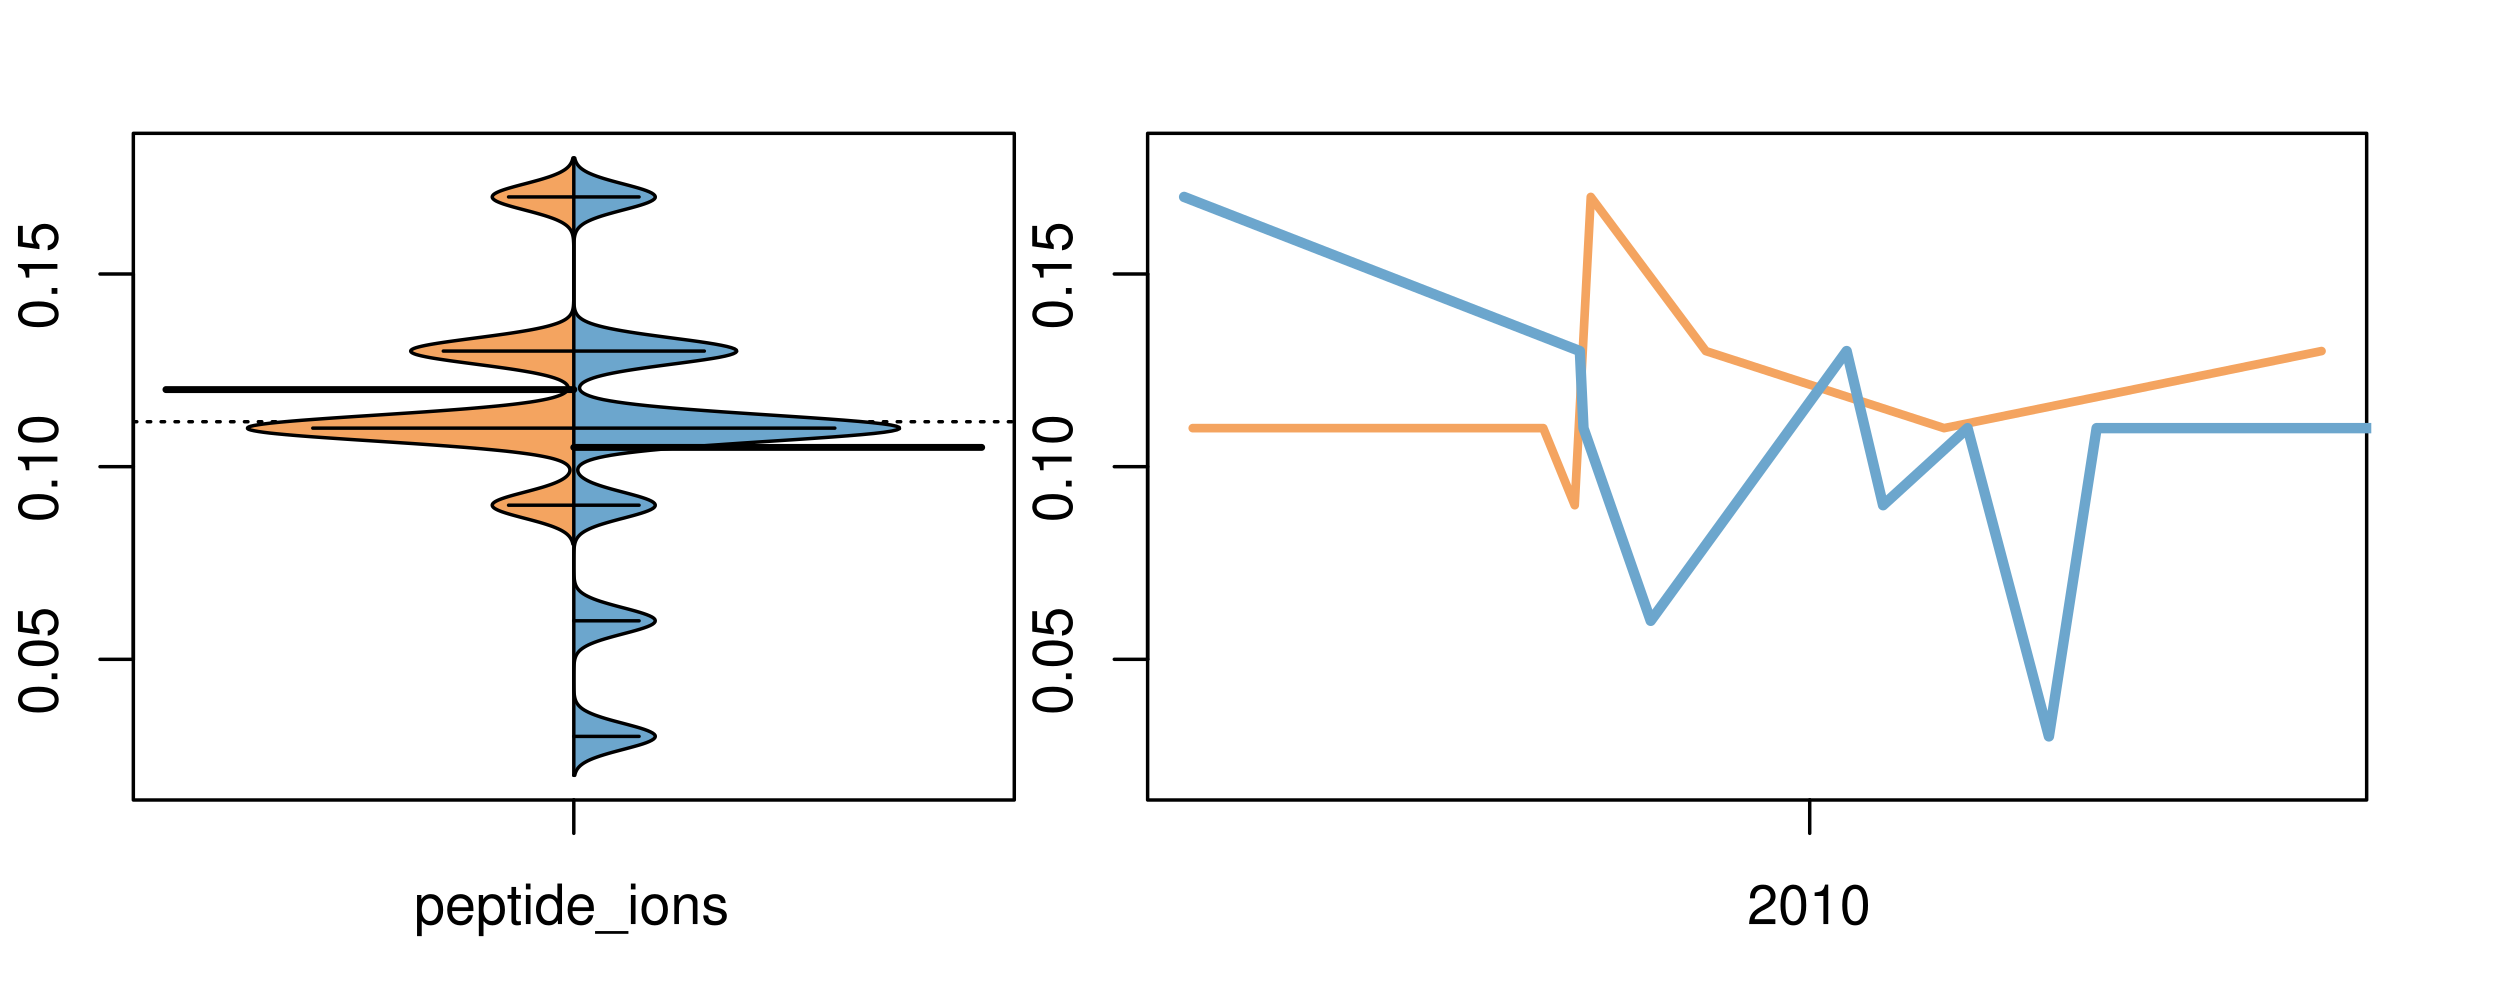<?xml version="1.0" encoding="UTF-8"?>
<svg xmlns="http://www.w3.org/2000/svg" xmlns:xlink="http://www.w3.org/1999/xlink" width="540pt" height="216pt" viewBox="0 0 540 216" version="1.1">
<defs>
<g>
<symbol overflow="visible" id="glyph0-0">
<path style="stroke:none;" d="M -8.516 -3.297 C -8.516 -2.516 -8.156 -1.781 -7.578 -1.344 C -6.828 -0.797 -5.688 -0.516 -4.109 -0.516 C -1.25 -0.516 0.281 -1.469 0.281 -3.297 C 0.281 -5.094 -1.25 -6.078 -4.047 -6.078 C -5.703 -6.078 -6.797 -5.812 -7.578 -5.25 C -8.172 -4.812 -8.516 -4.109 -8.516 -3.297 Z M -7.578 -3.297 C -7.578 -4.438 -6.422 -5 -4.141 -5 C -1.734 -5 -0.594 -4.453 -0.594 -3.281 C -0.594 -2.156 -1.781 -1.594 -4.109 -1.594 C -6.438 -1.594 -7.578 -2.156 -7.578 -3.297 Z M -7.578 -3.297 "/>
</symbol>
<symbol overflow="visible" id="glyph0-1">
<path style="stroke:none;" d="M -1.25 -2.297 L -1.25 -1.047 L 0 -1.047 L 0 -2.297 Z M -1.25 -2.297 "/>
</symbol>
<symbol overflow="visible" id="glyph0-2">
<path style="stroke:none;" d="M -8.516 -5.719 L -8.516 -1.312 L -3.875 -0.688 L -3.875 -1.656 C -4.469 -2.141 -4.672 -2.562 -4.672 -3.219 C -4.672 -4.359 -3.891 -5.078 -2.625 -5.078 C -1.406 -5.078 -0.656 -4.375 -0.656 -3.219 C -0.656 -2.297 -1.125 -1.734 -2.094 -1.469 L -2.094 -0.422 C -1.391 -0.562 -1.062 -0.688 -0.75 -0.938 C -0.094 -1.422 0.281 -2.281 0.281 -3.234 C 0.281 -4.953 -0.969 -6.156 -2.766 -6.156 C -4.453 -6.156 -5.609 -5.047 -5.609 -3.406 C -5.609 -2.812 -5.453 -2.328 -5.094 -1.844 L -7.469 -2.172 L -7.469 -5.719 Z M -8.516 -5.719 "/>
</symbol>
<symbol overflow="visible" id="glyph0-3">
<path style="stroke:none;" d="M -6.062 -3.109 L 0 -3.109 L 0 -4.156 L -8.516 -4.156 L -8.516 -3.469 C -7.203 -3.094 -7.016 -2.859 -6.812 -1.219 L -6.062 -1.219 Z M -6.062 -3.109 "/>
</symbol>
<symbol overflow="visible" id="glyph0-4">
<path style="stroke:none;" d="M -8.75 -5.938 L -8.75 -4.938 L -5.5 -4.938 C -6.125 -4.531 -6.469 -3.859 -6.469 -3.016 C -6.469 -1.375 -5.156 -0.312 -3.156 -0.312 C -1.031 -0.312 0.281 -1.359 0.281 -3.047 C 0.281 -3.906 -0.047 -4.516 -0.828 -5.047 L 0 -5.047 L 0 -5.938 Z M -5.531 -3.188 C -5.531 -4.266 -4.578 -4.938 -3.078 -4.938 C -1.625 -4.938 -0.656 -4.25 -0.656 -3.188 C -0.656 -2.094 -1.625 -1.359 -3.094 -1.359 C -4.562 -1.359 -5.531 -2.094 -5.531 -3.188 Z M -5.531 -3.188 "/>
</symbol>
<symbol overflow="visible" id="glyph0-5">
<path style="stroke:none;" d="M -6.281 -3.094 L -6.281 -2.047 L -7.266 -2.047 C -7.688 -2.047 -7.906 -2.297 -7.906 -2.75 C -7.906 -2.828 -7.906 -2.875 -7.891 -3.094 L -8.719 -3.094 C -8.766 -2.875 -8.781 -2.734 -8.781 -2.531 C -8.781 -1.609 -8.25 -1.062 -7.359 -1.062 L -6.281 -1.062 L -6.281 -0.219 L -5.469 -0.219 L -5.469 -1.062 L 0 -1.062 L 0 -2.047 L -5.469 -2.047 L -5.469 -3.094 Z M -6.281 -3.094 "/>
</symbol>
<symbol overflow="visible" id="glyph0-6">
<path style="stroke:none;" d="M 1.516 -6.938 L 1.516 0.266 L 2.109 0.266 L 2.109 -6.938 Z M 1.516 -6.938 "/>
</symbol>
<symbol overflow="visible" id="glyph0-7">
<path style="stroke:none;" d="M -6.469 -3.266 C -6.469 -1.5 -5.203 -0.438 -3.094 -0.438 C -0.984 -0.438 0.281 -1.484 0.281 -3.281 C 0.281 -5.047 -0.984 -6.125 -3.047 -6.125 C -5.219 -6.125 -6.469 -5.078 -6.469 -3.266 Z M -5.547 -3.281 C -5.547 -4.406 -4.625 -5.078 -3.062 -5.078 C -1.578 -5.078 -0.641 -4.375 -0.641 -3.281 C -0.641 -2.156 -1.578 -1.469 -3.094 -1.469 C -4.609 -1.469 -5.547 -2.156 -5.547 -3.281 Z M -5.547 -3.281 "/>
</symbol>
<symbol overflow="visible" id="glyph0-8">
<path style="stroke:none;" d="M -8.75 -1.828 L -8.75 -0.812 L 0 -0.812 L 0 -1.828 Z M -8.75 -1.828 "/>
</symbol>
<symbol overflow="visible" id="glyph0-9">
<path style="stroke:none;" d="M 0 -3.422 L -6.281 -5.828 L -6.281 -4.703 L -1.188 -2.922 L -6.281 -1.25 L -6.281 -0.125 L 0 -2.328 Z M 0 -3.422 "/>
</symbol>
<symbol overflow="visible" id="glyph0-10">
<path style="stroke:none;" d="M -0.594 -6.422 C -0.562 -6.312 -0.562 -6.266 -0.562 -6.203 C -0.562 -5.859 -0.75 -5.656 -1.062 -5.656 L -4.75 -5.656 C -5.875 -5.656 -6.469 -4.844 -6.469 -3.297 C -6.469 -2.391 -6.203 -1.625 -5.734 -1.219 C -5.406 -0.922 -5.047 -0.797 -4.422 -0.781 L -4.422 -1.781 C -5.203 -1.875 -5.547 -2.328 -5.547 -3.266 C -5.547 -4.156 -5.203 -4.672 -4.609 -4.672 L -4.344 -4.672 C -3.922 -4.672 -3.75 -4.422 -3.641 -3.625 C -3.469 -2.203 -3.422 -1.984 -3.266 -1.609 C -2.969 -0.875 -2.406 -0.5 -1.578 -0.5 C -0.438 -0.5 0.281 -1.297 0.281 -2.562 C 0.281 -3.359 0 -4 -0.641 -4.703 C -0.016 -4.781 0.281 -5.094 0.281 -5.734 C 0.281 -5.938 0.25 -6.094 0.172 -6.422 Z M -1.984 -4.672 C -1.641 -4.672 -1.438 -4.578 -1.156 -4.266 C -0.797 -3.859 -0.594 -3.375 -0.594 -2.781 C -0.594 -2 -0.969 -1.547 -1.609 -1.547 C -2.266 -1.547 -2.609 -1.984 -2.766 -3.062 C -2.906 -4.109 -2.953 -4.328 -3.109 -4.672 Z M -1.984 -4.672 "/>
</symbol>
<symbol overflow="visible" id="glyph0-11">
<path style="stroke:none;" d="M 0 -5.781 L -6.281 -5.781 L -6.281 -4.781 L -2.719 -4.781 C -1.438 -4.781 -0.594 -4.109 -0.594 -3.078 C -0.594 -2.281 -1.078 -1.781 -1.844 -1.781 L -6.281 -1.781 L -6.281 -0.781 L -1.438 -0.781 C -0.391 -0.781 0.281 -1.562 0.281 -2.781 C 0.281 -3.703 -0.047 -4.297 -0.875 -4.891 L 0 -4.891 Z M 0 -5.781 "/>
</symbol>
<symbol overflow="visible" id="glyph0-12">
<path style="stroke:none;" d="M -2.812 -6.156 C -3.766 -6.156 -4.344 -6.078 -4.812 -5.906 C -5.844 -5.5 -6.469 -4.531 -6.469 -3.359 C -6.469 -1.609 -5.125 -0.484 -3.062 -0.484 C -1 -0.484 0.281 -1.578 0.281 -3.344 C 0.281 -4.781 -0.547 -5.766 -1.906 -6.031 L -1.906 -5.016 C -1.078 -4.734 -0.641 -4.172 -0.641 -3.375 C -0.641 -2.734 -0.938 -2.203 -1.469 -1.859 C -1.828 -1.625 -2.188 -1.531 -2.812 -1.531 Z M -3.625 -1.547 C -4.781 -1.625 -5.547 -2.344 -5.547 -3.344 C -5.547 -4.328 -4.734 -5.094 -3.703 -5.094 C -3.672 -5.094 -3.641 -5.094 -3.625 -5.078 Z M -3.625 -1.547 "/>
</symbol>
<symbol overflow="visible" id="glyph1-0">
<path style="stroke:none;" d="M 0.641 2.609 L 1.656 2.609 L 1.656 -0.656 C 2.188 -0.016 2.766 0.281 3.594 0.281 C 5.203 0.281 6.281 -1.031 6.281 -3.031 C 6.281 -5.141 5.25 -6.469 3.578 -6.469 C 2.719 -6.469 2.047 -6.078 1.578 -5.344 L 1.578 -6.281 L 0.641 -6.281 Z M 3.406 -5.531 C 4.516 -5.531 5.234 -4.562 5.234 -3.062 C 5.234 -1.625 4.5 -0.656 3.406 -0.656 C 2.359 -0.656 1.656 -1.625 1.656 -3.094 C 1.656 -4.578 2.359 -5.531 3.406 -5.531 Z M 3.406 -5.531 "/>
</symbol>
<symbol overflow="visible" id="glyph1-1">
<path style="stroke:none;" d="M 6.156 -2.812 C 6.156 -3.766 6.078 -4.344 5.906 -4.812 C 5.5 -5.844 4.531 -6.469 3.359 -6.469 C 1.609 -6.469 0.484 -5.125 0.484 -3.062 C 0.484 -1 1.578 0.281 3.344 0.281 C 4.781 0.281 5.766 -0.547 6.031 -1.906 L 5.016 -1.906 C 4.734 -1.078 4.172 -0.641 3.375 -0.641 C 2.734 -0.641 2.203 -0.938 1.859 -1.469 C 1.625 -1.828 1.531 -2.188 1.531 -2.812 Z M 1.547 -3.625 C 1.625 -4.781 2.344 -5.547 3.344 -5.547 C 4.328 -5.547 5.094 -4.734 5.094 -3.703 C 5.094 -3.672 5.094 -3.641 5.078 -3.625 Z M 1.547 -3.625 "/>
</symbol>
<symbol overflow="visible" id="glyph1-2">
<path style="stroke:none;" d="M 3.047 -6.281 L 2.016 -6.281 L 2.016 -8.016 L 1.016 -8.016 L 1.016 -6.281 L 0.172 -6.281 L 0.172 -5.469 L 1.016 -5.469 L 1.016 -0.719 C 1.016 -0.078 1.453 0.281 2.234 0.281 C 2.469 0.281 2.719 0.25 3.047 0.188 L 3.047 -0.641 C 2.922 -0.609 2.766 -0.594 2.562 -0.594 C 2.141 -0.594 2.016 -0.719 2.016 -1.156 L 2.016 -5.469 L 3.047 -5.469 Z M 3.047 -6.281 "/>
</symbol>
<symbol overflow="visible" id="glyph1-3">
<path style="stroke:none;" d="M 1.797 -6.281 L 0.797 -6.281 L 0.797 0 L 1.797 0 Z M 1.797 -8.75 L 0.797 -8.75 L 0.797 -7.484 L 1.797 -7.484 Z M 1.797 -8.75 "/>
</symbol>
<symbol overflow="visible" id="glyph1-4">
<path style="stroke:none;" d="M 5.938 -8.75 L 4.938 -8.75 L 4.938 -5.5 C 4.531 -6.125 3.859 -6.469 3.016 -6.469 C 1.375 -6.469 0.312 -5.156 0.312 -3.156 C 0.312 -1.031 1.359 0.281 3.047 0.281 C 3.906 0.281 4.516 -0.047 5.047 -0.828 L 5.047 0 L 5.938 0 Z M 3.188 -5.531 C 4.266 -5.531 4.938 -4.578 4.938 -3.078 C 4.938 -1.625 4.25 -0.656 3.188 -0.656 C 2.094 -0.656 1.359 -1.625 1.359 -3.094 C 1.359 -4.562 2.094 -5.531 3.188 -5.531 Z M 3.188 -5.531 "/>
</symbol>
<symbol overflow="visible" id="glyph1-5">
<path style="stroke:none;" d="M 6.938 1.516 L -0.266 1.516 L -0.266 2.109 L 6.938 2.109 Z M 6.938 1.516 "/>
</symbol>
<symbol overflow="visible" id="glyph1-6">
<path style="stroke:none;" d="M 3.266 -6.469 C 1.5 -6.469 0.438 -5.203 0.438 -3.094 C 0.438 -0.984 1.484 0.281 3.281 0.281 C 5.047 0.281 6.125 -0.984 6.125 -3.047 C 6.125 -5.219 5.078 -6.469 3.266 -6.469 Z M 3.281 -5.547 C 4.406 -5.547 5.078 -4.625 5.078 -3.062 C 5.078 -1.578 4.375 -0.641 3.281 -0.641 C 2.156 -0.641 1.469 -1.578 1.469 -3.094 C 1.469 -4.609 2.156 -5.547 3.281 -5.547 Z M 3.281 -5.547 "/>
</symbol>
<symbol overflow="visible" id="glyph1-7">
<path style="stroke:none;" d="M 0.844 -6.281 L 0.844 0 L 1.844 0 L 1.844 -3.469 C 1.844 -4.75 2.516 -5.594 3.547 -5.594 C 4.344 -5.594 4.844 -5.109 4.844 -4.359 L 4.844 0 L 5.844 0 L 5.844 -4.75 C 5.844 -5.797 5.062 -6.469 3.859 -6.469 C 2.922 -6.469 2.312 -6.109 1.766 -5.234 L 1.766 -6.281 Z M 0.844 -6.281 "/>
</symbol>
<symbol overflow="visible" id="glyph1-8">
<path style="stroke:none;" d="M 5.25 -4.531 C 5.25 -5.766 4.422 -6.469 2.969 -6.469 C 1.516 -6.469 0.562 -5.719 0.562 -4.547 C 0.562 -3.562 1.062 -3.094 2.562 -2.734 L 3.484 -2.516 C 4.188 -2.344 4.469 -2.094 4.469 -1.625 C 4.469 -1.047 3.875 -0.641 3 -0.641 C 2.453 -0.641 2 -0.797 1.75 -1.062 C 1.594 -1.25 1.531 -1.422 1.469 -1.875 L 0.406 -1.875 C 0.453 -0.422 1.266 0.281 2.922 0.281 C 4.5 0.281 5.516 -0.5 5.516 -1.719 C 5.516 -2.656 4.984 -3.172 3.734 -3.469 L 2.766 -3.703 C 1.953 -3.891 1.609 -4.156 1.609 -4.594 C 1.609 -5.172 2.125 -5.547 2.938 -5.547 C 3.75 -5.547 4.172 -5.203 4.203 -4.531 Z M 5.25 -4.531 "/>
</symbol>
<symbol overflow="visible" id="glyph1-9">
<path style="stroke:none;" d="M 6.078 -1.047 L 1.594 -1.047 C 1.703 -1.734 2.094 -2.188 3.125 -2.797 L 4.328 -3.438 C 5.516 -4.094 6.125 -4.969 6.125 -6.016 C 6.125 -6.719 5.844 -7.375 5.344 -7.844 C 4.844 -8.297 4.219 -8.516 3.406 -8.516 C 2.328 -8.516 1.531 -8.125 1.062 -7.406 C 0.75 -6.953 0.625 -6.422 0.594 -5.562 L 1.656 -5.562 C 1.688 -6.125 1.766 -6.484 1.906 -6.75 C 2.188 -7.266 2.734 -7.578 3.375 -7.578 C 4.328 -7.578 5.047 -6.906 5.047 -5.984 C 5.047 -5.312 4.656 -4.734 3.906 -4.312 L 2.797 -3.688 C 1.016 -2.672 0.5 -1.875 0.406 0 L 6.078 0 Z M 6.078 -1.047 "/>
</symbol>
<symbol overflow="visible" id="glyph1-10">
<path style="stroke:none;" d="M 3.297 -8.516 C 2.516 -8.516 1.781 -8.156 1.344 -7.578 C 0.797 -6.828 0.516 -5.688 0.516 -4.109 C 0.516 -1.25 1.469 0.281 3.297 0.281 C 5.094 0.281 6.078 -1.25 6.078 -4.047 C 6.078 -5.703 5.812 -6.797 5.25 -7.578 C 4.812 -8.172 4.109 -8.516 3.297 -8.516 Z M 3.297 -7.578 C 4.438 -7.578 5 -6.422 5 -4.141 C 5 -1.734 4.453 -0.594 3.281 -0.594 C 2.156 -0.594 1.594 -1.781 1.594 -4.109 C 1.594 -6.438 2.156 -7.578 3.297 -7.578 Z M 3.297 -7.578 "/>
</symbol>
<symbol overflow="visible" id="glyph1-11">
<path style="stroke:none;" d="M 3.109 -6.062 L 3.109 0 L 4.156 0 L 4.156 -8.516 L 3.469 -8.516 C 3.094 -7.203 2.859 -7.016 1.219 -6.812 L 1.219 -6.062 Z M 3.109 -6.062 "/>
</symbol>
</g>
<clipPath id="clip1">
  <path d="M 28.801 28.801 L 220.086 28.801 L 220.086 173.801 L 28.801 173.801 Z M 28.801 28.801 "/>
</clipPath>
<clipPath id="clip2">
  <path d="M 247.887 28.801 L 512.199 28.801 L 512.199 173.801 L 247.887 173.801 Z M 247.887 28.801 "/>
</clipPath>
<clipPath id="clip3">
  <path d="M 233.484 14.398 L 526.598 14.398 L 526.598 188.199 L 233.484 188.199 Z M 233.484 14.398 "/>
</clipPath>
<clipPath id="clip4">
  <path d="M 247.887 28.801 L 512.199 28.801 L 512.199 173.801 L 247.887 173.801 Z M 247.887 28.801 "/>
</clipPath>
</defs>
<g id="surface391">
<path style="fill:none;stroke-width:0.75;stroke-linecap:round;stroke-linejoin:round;stroke:rgb(0%,0%,0%);stroke-opacity:1;stroke-miterlimit:10;" d="M 28.801 172.801 L 219.086 172.801 L 219.086 28.801 L 28.801 28.801 L 28.801 172.801 "/>
<path style="fill:none;stroke-width:0.75;stroke-linecap:round;stroke-linejoin:round;stroke:rgb(0%,0%,0%);stroke-opacity:1;stroke-miterlimit:10;" d="M 28.801 142.414 L 28.801 59.184 "/>
<path style="fill:none;stroke-width:0.75;stroke-linecap:round;stroke-linejoin:round;stroke:rgb(0%,0%,0%);stroke-opacity:1;stroke-miterlimit:10;" d="M 28.801 142.414 L 21.602 142.414 "/>
<path style="fill:none;stroke-width:0.75;stroke-linecap:round;stroke-linejoin:round;stroke:rgb(0%,0%,0%);stroke-opacity:1;stroke-miterlimit:10;" d="M 28.801 100.801 L 21.602 100.801 "/>
<path style="fill:none;stroke-width:0.75;stroke-linecap:round;stroke-linejoin:round;stroke:rgb(0%,0%,0%);stroke-opacity:1;stroke-miterlimit:10;" d="M 28.801 59.184 L 21.602 59.184 "/>
<g style="fill:rgb(0%,0%,0%);fill-opacity:1;">
  <use xlink:href="#glyph0-0" x="12.396" y="154.414"/>
  <use xlink:href="#glyph0-1" x="12.396" y="147.742"/>
  <use xlink:href="#glyph0-0" x="12.396" y="144.406"/>
  <use xlink:href="#glyph0-2" x="12.396" y="137.734"/>
</g>
<g style="fill:rgb(0%,0%,0%);fill-opacity:1;">
  <use xlink:href="#glyph0-0" x="12.396" y="112.801"/>
  <use xlink:href="#glyph0-1" x="12.396" y="106.129"/>
  <use xlink:href="#glyph0-3" x="12.396" y="102.793"/>
  <use xlink:href="#glyph0-0" x="12.396" y="96.121"/>
</g>
<g style="fill:rgb(0%,0%,0%);fill-opacity:1;">
  <use xlink:href="#glyph0-0" x="12.396" y="71.184"/>
  <use xlink:href="#glyph0-1" x="12.396" y="64.512"/>
  <use xlink:href="#glyph0-3" x="12.396" y="61.176"/>
  <use xlink:href="#glyph0-2" x="12.396" y="54.504"/>
</g>
<path style="fill:none;stroke-width:0.75;stroke-linecap:round;stroke-linejoin:round;stroke:rgb(0%,0%,0%);stroke-opacity:1;stroke-miterlimit:10;" d="M 123.941 172.801 L 123.941 172.801 "/>
<path style="fill:none;stroke-width:0.75;stroke-linecap:round;stroke-linejoin:round;stroke:rgb(0%,0%,0%);stroke-opacity:1;stroke-miterlimit:10;" d="M 123.941 172.801 L 123.941 180 "/>
<g style="fill:rgb(0%,0%,0%);fill-opacity:1;">
  <use xlink:href="#glyph1-0" x="89.441" y="199.596"/>
  <use xlink:href="#glyph1-1" x="96.113" y="199.596"/>
  <use xlink:href="#glyph1-0" x="102.785" y="199.596"/>
  <use xlink:href="#glyph1-2" x="109.457" y="199.596"/>
  <use xlink:href="#glyph1-3" x="112.793" y="199.596"/>
  <use xlink:href="#glyph1-4" x="115.457" y="199.596"/>
  <use xlink:href="#glyph1-1" x="122.129" y="199.596"/>
  <use xlink:href="#glyph1-5" x="128.801" y="199.596"/>
  <use xlink:href="#glyph1-3" x="135.473" y="199.596"/>
  <use xlink:href="#glyph1-6" x="138.137" y="199.596"/>
  <use xlink:href="#glyph1-7" x="144.809" y="199.596"/>
  <use xlink:href="#glyph1-8" x="151.48" y="199.596"/>
</g>
<g clip-path="url(#clip1)" clip-rule="nonzero">
<path style="fill:none;stroke-width:0.75;stroke-linecap:round;stroke-linejoin:round;stroke:rgb(0%,0%,0%);stroke-opacity:1;stroke-dasharray:0.75,2.25;stroke-miterlimit:10;" d="M 28.801 91.09 L 219.086 91.09 "/>
<path style=" stroke:none;fill-rule:nonzero;fill:rgb(95.686%,64.314%,37.647%);fill-opacity:1;" d="M 123.941 34.133 L 123.742 34.133 L 123.707 34.297 L 123.664 34.461 L 123.613 34.621 L 123.555 34.785 L 123.488 34.949 L 123.41 35.113 L 123.32 35.277 L 123.223 35.438 L 123.109 35.602 L 122.984 35.766 L 122.84 35.93 L 122.68 36.09 L 122.504 36.254 L 122.305 36.418 L 122.09 36.582 L 121.848 36.746 L 121.582 36.906 L 121.297 37.07 L 120.988 37.234 L 120.648 37.398 L 120.281 37.559 L 119.891 37.723 L 119.477 37.887 L 119.035 38.051 L 118.562 38.215 L 118.066 38.375 L 117.551 38.539 L 117.012 38.703 L 116.453 38.867 L 115.875 39.027 L 115.277 39.191 L 114.672 39.355 L 114.059 39.52 L 113.438 39.684 L 112.816 39.844 L 112.199 40.008 L 111.59 40.172 L 110.988 40.336 L 110.406 40.5 L 109.852 40.66 L 109.316 40.824 L 108.812 40.988 L 108.34 41.152 L 107.918 41.312 L 107.535 41.477 L 107.199 41.641 L 106.91 41.805 L 106.676 41.969 L 106.508 42.129 L 106.391 42.293 L 106.328 42.457 L 106.324 42.621 L 106.383 42.781 L 106.508 42.945 L 106.684 43.109 L 106.914 43.273 L 107.195 43.438 L 107.535 43.598 L 107.922 43.762 L 108.348 43.926 L 108.812 44.09 L 109.312 44.25 L 109.852 44.414 L 110.41 44.578 L 110.992 44.742 L 111.59 44.906 L 112.199 45.066 L 114.062 45.559 L 114.676 45.719 L 115.281 45.883 L 115.875 46.047 L 116.453 46.211 L 117.012 46.375 L 117.555 46.535 L 118.07 46.699 L 118.562 46.863 L 119.031 47.027 L 119.477 47.188 L 119.898 47.352 L 120.285 47.516 L 120.648 47.68 L 120.984 47.844 L 121.301 48.004 L 121.586 48.168 L 121.848 48.332 L 122.086 48.496 L 122.305 48.656 L 122.504 48.82 L 122.684 48.984 L 122.84 49.148 L 122.984 49.312 L 123.109 49.473 L 123.227 49.637 L 123.324 49.801 L 123.41 49.965 L 123.488 50.125 L 123.555 50.289 L 123.613 50.453 L 123.664 50.617 L 123.707 50.781 L 123.742 50.941 L 123.777 51.105 L 123.805 51.27 L 123.828 51.434 L 123.848 51.594 L 123.879 51.922 L 123.887 52.086 L 123.898 52.25 L 123.906 52.41 L 123.914 52.574 L 123.922 52.902 L 123.926 53.062 L 123.934 53.391 L 123.934 53.555 L 123.938 53.719 L 123.938 54.043 L 123.941 54.207 L 123.941 63.672 L 123.938 63.836 L 123.938 64.16 L 123.934 64.324 L 123.934 64.488 L 123.926 64.816 L 123.922 64.977 L 123.918 65.141 L 123.902 65.469 L 123.895 65.629 L 123.871 65.957 L 123.855 66.121 L 123.836 66.285 L 123.812 66.445 L 123.785 66.609 L 123.75 66.773 L 123.711 66.938 L 123.664 67.098 L 123.609 67.262 L 123.543 67.426 L 123.469 67.59 L 123.379 67.754 L 123.281 67.914 L 123.164 68.078 L 123.031 68.242 L 122.875 68.406 L 122.699 68.566 L 122.504 68.73 L 122.281 68.895 L 122.023 69.059 L 121.734 69.223 L 121.418 69.383 L 121.062 69.547 L 120.672 69.711 L 120.23 69.875 L 119.75 70.035 L 119.223 70.199 L 118.656 70.363 L 118.031 70.527 L 117.352 70.691 L 116.621 70.852 L 115.844 71.016 L 115.016 71.18 L 114.125 71.344 L 113.18 71.504 L 112.195 71.668 L 111.16 71.832 L 110.086 71.996 L 108.961 72.16 L 107.801 72.32 L 106.617 72.484 L 105.406 72.648 L 104.176 72.812 L 102.938 72.973 L 101.695 73.137 L 100.461 73.301 L 99.238 73.465 L 98.039 73.629 L 96.879 73.789 L 95.762 73.953 L 94.691 74.117 L 93.676 74.281 L 92.75 74.441 L 91.902 74.605 L 91.133 74.77 L 90.453 74.934 L 89.875 75.098 L 89.426 75.258 L 89.078 75.422 L 88.84 75.586 L 88.711 75.75 L 88.711 75.91 L 88.84 76.074 L 89.078 76.238 L 89.426 76.402 L 89.875 76.566 L 90.453 76.727 L 91.133 76.891 L 91.902 77.055 L 92.75 77.219 L 93.676 77.383 L 94.691 77.543 L 95.762 77.707 L 96.879 77.871 L 98.039 78.035 L 99.238 78.195 L 100.461 78.359 L 101.695 78.523 L 102.938 78.688 L 104.176 78.852 L 105.406 79.012 L 106.617 79.176 L 107.801 79.34 L 108.957 79.504 L 110.082 79.664 L 111.16 79.828 L 112.191 79.992 L 113.176 80.156 L 114.117 80.32 L 115.008 80.48 L 115.832 80.645 L 116.609 80.809 L 117.332 80.973 L 118.012 81.133 L 118.629 81.297 L 119.191 81.461 L 119.711 81.625 L 120.18 81.789 L 120.609 81.949 L 120.988 82.113 L 121.32 82.277 L 121.617 82.441 L 121.879 82.602 L 122.105 82.766 L 122.285 82.93 L 122.438 83.094 L 122.555 83.258 L 122.645 83.418 L 122.703 83.582 L 122.723 83.746 L 122.711 83.91 L 122.672 84.07 L 122.602 84.234 L 122.492 84.398 L 122.34 84.562 L 122.152 84.727 L 121.93 84.887 L 121.66 85.051 L 121.336 85.215 L 120.957 85.379 L 120.527 85.539 L 120.039 85.703 L 119.488 85.867 L 118.855 86.031 L 118.148 86.195 L 117.371 86.355 L 116.512 86.52 L 115.559 86.684 L 114.504 86.848 L 113.355 87.008 L 112.113 87.172 L 110.777 87.336 L 109.316 87.5 L 107.746 87.664 L 106.078 87.824 L 104.312 87.988 L 102.449 88.152 L 100.461 88.316 L 98.387 88.477 L 96.227 88.641 L 93.992 88.805 L 91.68 88.969 L 89.297 89.133 L 86.875 89.293 L 84.414 89.457 L 81.934 89.621 L 79.449 89.785 L 76.977 89.945 L 74.535 90.109 L 72.137 90.273 L 69.797 90.438 L 67.559 90.602 L 65.434 90.762 L 63.422 90.926 L 61.539 91.09 L 59.809 91.254 L 58.293 91.414 L 56.961 91.578 L 55.816 91.742 L 54.867 91.906 L 54.152 92.07 L 53.703 92.23 L 53.477 92.395 L 53.465 92.559 L 53.68 92.723 L 54.16 92.883 L 54.887 93.047 L 55.816 93.211 L 56.945 93.375 L 58.266 93.539 L 59.824 93.699 L 61.547 93.863 L 63.414 94.027 L 65.418 94.191 L 67.547 94.352 L 69.805 94.516 L 72.133 94.68 L 74.527 94.844 L 76.969 95.008 L 79.445 95.168 L 81.93 95.332 L 84.41 95.496 L 86.871 95.66 L 89.301 95.82 L 91.672 95.984 L 93.98 96.148 L 96.223 96.312 L 98.387 96.477 L 100.473 96.637 L 102.434 96.801 L 104.305 96.965 L 106.078 97.129 L 107.758 97.293 L 109.324 97.453 L 110.766 97.617 L 112.113 97.781 L 113.363 97.945 L 114.52 98.105 L 115.566 98.27 L 116.516 98.434 L 117.383 98.598 L 118.172 98.762 L 118.887 98.922 L 119.512 99.086 L 120.07 99.25 L 120.57 99.414 L 121.016 99.574 L 121.406 99.738 L 121.734 99.902 L 122.023 100.066 L 122.273 100.23 L 122.484 100.391 L 122.66 100.555 L 122.797 100.719 L 122.91 100.883 L 122.996 101.043 L 123.059 101.207 L 123.09 101.371 L 123.102 101.535 L 123.09 101.699 L 123.059 101.859 L 123.008 102.023 L 122.934 102.188 L 122.836 102.352 L 122.723 102.512 L 122.586 102.676 L 122.43 102.84 L 122.242 103.004 L 122.039 103.168 L 121.809 103.328 L 121.555 103.492 L 121.273 103.656 L 120.965 103.82 L 120.633 103.98 L 120.273 104.145 L 119.887 104.309 L 119.469 104.473 L 119.027 104.637 L 118.559 104.797 L 118.066 104.961 L 117.555 105.125 L 117.012 105.289 L 116.449 105.449 L 115.875 105.613 L 115.281 105.777 L 114.676 105.941 L 114.059 106.105 L 113.441 106.266 L 112.199 106.594 L 111.59 106.758 L 110.992 106.918 L 110.41 107.082 L 109.852 107.246 L 109.312 107.41 L 108.812 107.574 L 108.348 107.734 L 107.922 107.898 L 107.535 108.062 L 107.195 108.227 L 106.914 108.387 L 106.684 108.551 L 106.508 108.715 L 106.383 108.879 L 106.324 109.043 L 106.328 109.203 L 106.391 109.367 L 106.508 109.531 L 106.676 109.695 L 106.91 109.855 L 107.199 110.02 L 107.535 110.184 L 107.918 110.348 L 108.34 110.512 L 108.812 110.672 L 109.316 110.836 L 109.852 111 L 110.406 111.164 L 110.988 111.324 L 111.59 111.488 L 112.199 111.652 L 112.816 111.816 L 113.438 111.98 L 114.059 112.141 L 114.672 112.305 L 115.277 112.469 L 115.875 112.633 L 116.453 112.793 L 117.012 112.957 L 117.551 113.121 L 118.066 113.285 L 118.562 113.449 L 119.035 113.609 L 119.477 113.773 L 119.891 113.938 L 120.281 114.102 L 120.648 114.262 L 120.988 114.426 L 121.297 114.59 L 121.582 114.754 L 121.848 114.918 L 122.09 115.078 L 122.305 115.242 L 122.504 115.406 L 122.68 115.57 L 122.84 115.734 L 122.984 115.895 L 123.109 116.059 L 123.223 116.223 L 123.32 116.387 L 123.41 116.547 L 123.488 116.711 L 123.555 116.875 L 123.613 117.039 L 123.664 117.203 L 123.707 117.363 L 123.742 117.527 L 123.941 117.527 Z M 123.941 34.133 "/>
<path style="fill:none;stroke-width:0.75;stroke-linecap:round;stroke-linejoin:round;stroke:rgb(0%,0%,0%);stroke-opacity:1;stroke-miterlimit:10;" d="M 123.941 34.133 L 123.742 34.133 L 123.707 34.297 L 123.664 34.461 L 123.613 34.621 L 123.555 34.785 L 123.488 34.949 L 123.41 35.113 L 123.32 35.277 L 123.223 35.438 L 123.109 35.602 L 122.984 35.766 L 122.84 35.93 L 122.68 36.09 L 122.504 36.254 L 122.305 36.418 L 122.09 36.582 L 121.848 36.746 L 121.582 36.906 L 121.297 37.07 L 120.988 37.234 L 120.648 37.398 L 120.281 37.559 L 119.891 37.723 L 119.477 37.887 L 119.035 38.051 L 118.562 38.215 L 118.066 38.375 L 117.551 38.539 L 117.012 38.703 L 116.453 38.867 L 115.875 39.027 L 115.277 39.191 L 114.672 39.355 L 114.059 39.52 L 113.438 39.684 L 112.816 39.844 L 112.199 40.008 L 111.59 40.172 L 110.988 40.336 L 110.406 40.5 L 109.852 40.66 L 109.316 40.824 L 108.812 40.988 L 108.34 41.152 L 107.918 41.312 L 107.535 41.477 L 107.199 41.641 L 106.91 41.805 L 106.676 41.969 L 106.508 42.129 L 106.391 42.293 L 106.328 42.457 L 106.324 42.621 L 106.383 42.781 L 106.508 42.945 L 106.684 43.109 L 106.914 43.273 L 107.195 43.438 L 107.535 43.598 L 107.922 43.762 L 108.348 43.926 L 108.812 44.09 L 109.312 44.25 L 109.852 44.414 L 110.41 44.578 L 110.992 44.742 L 111.59 44.906 L 112.199 45.066 L 114.062 45.559 L 114.676 45.719 L 115.281 45.883 L 115.875 46.047 L 116.453 46.211 L 117.012 46.375 L 117.555 46.535 L 118.07 46.699 L 118.562 46.863 L 119.031 47.027 L 119.477 47.188 L 119.898 47.352 L 120.285 47.516 L 120.648 47.68 L 120.984 47.844 L 121.301 48.004 L 121.586 48.168 L 121.848 48.332 L 122.086 48.496 L 122.305 48.656 L 122.504 48.82 L 122.684 48.984 L 122.84 49.148 L 122.984 49.312 L 123.109 49.473 L 123.227 49.637 L 123.324 49.801 L 123.41 49.965 L 123.488 50.125 L 123.555 50.289 L 123.613 50.453 L 123.664 50.617 L 123.707 50.781 L 123.742 50.941 L 123.777 51.105 L 123.805 51.27 L 123.828 51.434 L 123.848 51.594 L 123.879 51.922 L 123.887 52.086 L 123.898 52.25 L 123.906 52.41 L 123.914 52.574 L 123.922 52.902 L 123.926 53.062 L 123.934 53.391 L 123.934 53.555 L 123.938 53.719 L 123.938 54.043 L 123.941 54.207 L 123.941 63.672 L 123.938 63.836 L 123.938 64.16 L 123.934 64.324 L 123.934 64.488 L 123.926 64.816 L 123.922 64.977 L 123.918 65.141 L 123.902 65.469 L 123.895 65.629 L 123.871 65.957 L 123.855 66.121 L 123.836 66.285 L 123.812 66.445 L 123.785 66.609 L 123.75 66.773 L 123.711 66.938 L 123.664 67.098 L 123.609 67.262 L 123.543 67.426 L 123.469 67.59 L 123.379 67.754 L 123.281 67.914 L 123.164 68.078 L 123.031 68.242 L 122.875 68.406 L 122.699 68.566 L 122.504 68.73 L 122.281 68.895 L 122.023 69.059 L 121.734 69.223 L 121.418 69.383 L 121.062 69.547 L 120.672 69.711 L 120.23 69.875 L 119.75 70.035 L 119.223 70.199 L 118.656 70.363 L 118.031 70.527 L 117.352 70.691 L 116.621 70.852 L 115.844 71.016 L 115.016 71.18 L 114.125 71.344 L 113.18 71.504 L 112.195 71.668 L 111.16 71.832 L 110.086 71.996 L 108.961 72.16 L 107.801 72.32 L 106.617 72.484 L 105.406 72.648 L 104.176 72.812 L 102.938 72.973 L 101.695 73.137 L 100.461 73.301 L 99.238 73.465 L 98.039 73.629 L 96.879 73.789 L 95.762 73.953 L 94.691 74.117 L 93.676 74.281 L 92.75 74.441 L 91.902 74.605 L 91.133 74.77 L 90.453 74.934 L 89.875 75.098 L 89.426 75.258 L 89.078 75.422 L 88.84 75.586 L 88.711 75.75 L 88.711 75.91 L 88.84 76.074 L 89.078 76.238 L 89.426 76.402 L 89.875 76.566 L 90.453 76.727 L 91.133 76.891 L 91.902 77.055 L 92.75 77.219 L 93.676 77.383 L 94.691 77.543 L 95.762 77.707 L 96.879 77.871 L 98.039 78.035 L 99.238 78.195 L 100.461 78.359 L 101.695 78.523 L 102.938 78.688 L 104.176 78.852 L 105.406 79.012 L 106.617 79.176 L 107.801 79.34 L 108.957 79.504 L 110.082 79.664 L 111.16 79.828 L 112.191 79.992 L 113.176 80.156 L 114.117 80.32 L 115.008 80.48 L 115.832 80.645 L 116.609 80.809 L 117.332 80.973 L 118.012 81.133 L 118.629 81.297 L 119.191 81.461 L 119.711 81.625 L 120.18 81.789 L 120.609 81.949 L 120.988 82.113 L 121.32 82.277 L 121.617 82.441 L 121.879 82.602 L 122.105 82.766 L 122.285 82.93 L 122.438 83.094 L 122.555 83.258 L 122.645 83.418 L 122.703 83.582 L 122.723 83.746 L 122.711 83.91 L 122.672 84.07 L 122.602 84.234 L 122.492 84.398 L 122.34 84.562 L 122.152 84.727 L 121.93 84.887 L 121.66 85.051 L 121.336 85.215 L 120.957 85.379 L 120.527 85.539 L 120.039 85.703 L 119.488 85.867 L 118.855 86.031 L 118.148 86.195 L 117.371 86.355 L 116.512 86.52 L 115.559 86.684 L 114.504 86.848 L 113.355 87.008 L 112.113 87.172 L 110.777 87.336 L 109.316 87.5 L 107.746 87.664 L 106.078 87.824 L 104.312 87.988 L 102.449 88.152 L 100.461 88.316 L 98.387 88.477 L 96.227 88.641 L 93.992 88.805 L 91.68 88.969 L 89.297 89.133 L 86.875 89.293 L 84.414 89.457 L 81.934 89.621 L 79.449 89.785 L 76.977 89.945 L 74.535 90.109 L 72.137 90.273 L 69.797 90.438 L 67.559 90.602 L 65.434 90.762 L 63.422 90.926 L 61.539 91.09 L 59.809 91.254 L 58.293 91.414 L 56.961 91.578 L 55.816 91.742 L 54.867 91.906 L 54.152 92.07 L 53.703 92.23 L 53.477 92.395 L 53.465 92.559 L 53.68 92.723 L 54.16 92.883 L 54.887 93.047 L 55.816 93.211 L 56.945 93.375 L 58.266 93.539 L 59.824 93.699 L 61.547 93.863 L 63.414 94.027 L 65.418 94.191 L 67.547 94.352 L 69.805 94.516 L 72.133 94.68 L 74.527 94.844 L 76.969 95.008 L 79.445 95.168 L 81.93 95.332 L 84.41 95.496 L 86.871 95.66 L 89.301 95.82 L 91.672 95.984 L 93.98 96.148 L 96.223 96.312 L 98.387 96.477 L 100.473 96.637 L 102.434 96.801 L 104.305 96.965 L 106.078 97.129 L 107.758 97.293 L 109.324 97.453 L 110.766 97.617 L 112.113 97.781 L 113.363 97.945 L 114.52 98.105 L 115.566 98.27 L 116.516 98.434 L 117.383 98.598 L 118.172 98.762 L 118.887 98.922 L 119.512 99.086 L 120.07 99.25 L 120.57 99.414 L 121.016 99.574 L 121.406 99.738 L 121.734 99.902 L 122.023 100.066 L 122.273 100.23 L 122.484 100.391 L 122.66 100.555 L 122.797 100.719 L 122.91 100.883 L 122.996 101.043 L 123.059 101.207 L 123.09 101.371 L 123.102 101.535 L 123.09 101.699 L 123.059 101.859 L 123.008 102.023 L 122.934 102.188 L 122.836 102.352 L 122.723 102.512 L 122.586 102.676 L 122.43 102.84 L 122.242 103.004 L 122.039 103.168 L 121.809 103.328 L 121.555 103.492 L 121.273 103.656 L 120.965 103.82 L 120.633 103.98 L 120.273 104.145 L 119.887 104.309 L 119.469 104.473 L 119.027 104.637 L 118.559 104.797 L 118.066 104.961 L 117.555 105.125 L 117.012 105.289 L 116.449 105.449 L 115.875 105.613 L 115.281 105.777 L 114.676 105.941 L 114.059 106.105 L 113.441 106.266 L 112.199 106.594 L 111.59 106.758 L 110.992 106.918 L 110.41 107.082 L 109.852 107.246 L 109.312 107.41 L 108.812 107.574 L 108.348 107.734 L 107.922 107.898 L 107.535 108.062 L 107.195 108.227 L 106.914 108.387 L 106.684 108.551 L 106.508 108.715 L 106.383 108.879 L 106.324 109.043 L 106.328 109.203 L 106.391 109.367 L 106.508 109.531 L 106.676 109.695 L 106.91 109.855 L 107.199 110.02 L 107.535 110.184 L 107.918 110.348 L 108.34 110.512 L 108.812 110.672 L 109.316 110.836 L 109.852 111 L 110.406 111.164 L 110.988 111.324 L 111.59 111.488 L 112.199 111.652 L 112.816 111.816 L 113.438 111.98 L 114.059 112.141 L 114.672 112.305 L 115.277 112.469 L 115.875 112.633 L 116.453 112.793 L 117.012 112.957 L 117.551 113.121 L 118.066 113.285 L 118.562 113.449 L 119.035 113.609 L 119.477 113.773 L 119.891 113.938 L 120.281 114.102 L 120.648 114.262 L 120.988 114.426 L 121.297 114.59 L 121.582 114.754 L 121.848 114.918 L 122.09 115.078 L 122.305 115.242 L 122.504 115.406 L 122.68 115.57 L 122.84 115.734 L 122.984 115.895 L 123.109 116.059 L 123.223 116.223 L 123.32 116.387 L 123.41 116.547 L 123.488 116.711 L 123.555 116.875 L 123.613 117.039 L 123.664 117.203 L 123.707 117.363 L 123.742 117.527 L 123.941 117.527 "/>
<path style=" stroke:none;fill-rule:nonzero;fill:rgb(42.353%,65.098%,80.392%);fill-opacity:1;" d="M 123.941 167.465 L 124.145 167.465 L 124.207 167.207 L 124.289 166.945 L 124.391 166.684 L 124.512 166.422 L 124.664 166.16 L 124.852 165.902 L 125.082 165.641 L 125.352 165.379 L 125.672 165.117 L 126.047 164.855 L 126.477 164.598 L 126.965 164.336 L 127.527 164.074 L 128.16 163.812 L 128.859 163.555 L 129.617 163.293 L 130.441 163.031 L 131.316 162.77 L 132.238 162.508 L 133.199 162.25 L 134.184 161.988 L 135.176 161.727 L 136.152 161.465 L 137.105 161.203 L 138.012 160.945 L 138.855 160.684 L 139.605 160.422 L 140.246 160.16 L 140.773 159.898 L 141.168 159.641 L 141.426 159.379 L 141.543 159.117 L 141.512 158.855 L 141.309 158.594 L 140.961 158.336 L 140.48 158.074 L 139.879 157.812 L 139.172 157.551 L 138.375 157.289 L 137.5 157.031 L 136.559 156.77 L 135.586 156.508 L 134.602 156.246 L 133.613 155.984 L 132.641 155.727 L 131.699 155.465 L 130.793 155.203 L 129.953 154.941 L 129.168 154.68 L 128.445 154.422 L 127.789 154.16 L 127.199 153.898 L 126.676 153.637 L 126.211 153.375 L 125.82 153.117 L 125.48 152.855 L 125.191 152.594 L 124.945 152.332 L 124.742 152.07 L 124.574 151.812 L 124.434 151.551 L 124.328 151.289 L 124.238 151.027 L 124.168 150.766 L 124.113 150.508 L 124.07 150.246 L 124.039 149.984 L 124.012 149.723 L 123.996 149.461 L 123.98 149.203 L 123.969 148.941 L 123.961 148.68 L 123.953 148.156 L 123.949 147.898 L 123.949 147.637 L 123.945 147.375 L 123.945 145.809 L 123.949 145.551 L 123.949 145.289 L 123.961 144.504 L 123.969 144.246 L 123.992 143.723 L 124.012 143.461 L 124.035 143.199 L 124.066 142.941 L 124.109 142.68 L 124.16 142.418 L 124.23 142.156 L 124.316 141.895 L 124.426 141.637 L 124.559 141.375 L 124.719 141.113 L 124.918 140.852 L 125.152 140.59 L 125.441 140.332 L 125.777 140.07 L 126.172 139.809 L 126.621 139.547 L 127.133 139.285 L 127.711 139.027 L 128.359 138.766 L 129.078 138.504 L 129.859 138.242 L 130.703 137.98 L 131.594 137.723 L 132.527 137.461 L 133.496 137.199 L 134.484 136.938 L 135.477 136.676 L 136.449 136.418 L 137.387 136.156 L 138.273 135.895 L 139.09 135.633 L 139.82 135.371 L 140.434 135.113 L 140.918 134.852 L 141.266 134.59 L 141.477 134.328 L 141.539 134.066 L 141.457 133.809 L 141.227 133.547 L 140.844 133.285 L 140.316 133.023 L 139.676 132.762 L 138.938 132.504 L 138.109 132.242 L 137.215 131.98 L 136.27 131.719 L 135.289 131.457 L 134.297 131.199 L 133.312 130.938 L 132.352 130.676 L 131.422 130.414 L 130.535 130.152 L 129.703 129.895 L 128.934 129.633 L 128.234 129.371 L 127.602 129.109 L 127.035 128.848 L 126.531 128.59 L 126.09 128.328 L 125.703 128.066 L 125.383 127.805 L 125.109 127.547 L 124.879 127.285 L 124.688 127.023 L 124.531 126.762 L 124.402 126.5 L 124.297 126.242 L 124.215 125.98 L 124.152 125.719 L 124.102 125.457 L 124.062 125.195 L 124.031 124.938 L 124.008 124.676 L 123.988 124.414 L 123.977 124.152 L 123.969 123.891 L 123.961 123.633 L 123.945 122.586 L 123.945 120.762 L 123.949 120.5 L 123.949 120.238 L 123.953 119.977 L 123.957 119.719 L 123.98 118.934 L 123.996 118.672 L 124.016 118.414 L 124.043 118.152 L 124.078 117.891 L 124.125 117.629 L 124.18 117.367 L 124.25 117.109 L 124.344 116.848 L 124.461 116.586 L 124.602 116.324 L 124.777 116.062 L 124.988 115.805 L 125.234 115.543 L 125.531 115.281 L 125.887 115.02 L 126.297 114.758 L 126.77 114.5 L 127.305 114.238 L 127.902 113.977 L 128.57 113.715 L 129.301 113.453 L 130.105 113.195 L 130.965 112.934 L 131.875 112.672 L 132.82 112.41 L 133.797 112.148 L 134.789 111.891 L 135.777 111.629 L 136.742 111.367 L 137.664 111.105 L 138.531 110.844 L 139.316 110.586 L 140.012 110.324 L 140.598 110.062 L 141.059 109.801 L 141.359 109.543 L 141.516 109.281 L 141.531 109.02 L 141.395 108.758 L 141.117 108.496 L 140.703 108.238 L 140.148 107.977 L 139.473 107.715 L 138.695 107.453 L 137.844 107.191 L 136.93 106.934 L 135.973 106.672 L 134.988 106.41 L 133.996 106.148 L 133.016 105.887 L 132.062 105.629 L 131.148 105.367 L 130.281 105.105 L 129.469 104.844 L 128.719 104.582 L 128.035 104.324 L 127.43 104.062 L 126.895 103.801 L 126.422 103.539 L 126.012 103.277 L 125.664 103.02 L 125.379 102.758 L 125.152 102.496 L 124.984 102.234 L 124.871 101.973 L 124.809 101.715 L 124.797 101.453 L 124.844 101.191 L 124.949 100.93 L 125.133 100.668 L 125.395 100.41 L 125.75 100.148 L 126.203 99.887 L 126.773 99.625 L 127.473 99.363 L 128.324 99.105 L 129.359 98.844 L 130.602 98.582 L 132.059 98.32 L 133.742 98.059 L 135.664 97.801 L 137.844 97.539 L 140.285 97.277 L 143.02 97.016 L 146.031 96.754 L 149.285 96.496 L 152.758 96.234 L 156.422 95.973 L 160.234 95.711 L 164.156 95.449 L 168.125 95.191 L 172.062 94.93 L 175.891 94.668 L 179.547 94.406 L 182.957 94.145 L 186.055 93.887 L 188.773 93.625 L 190.977 93.363 L 192.641 93.102 L 193.75 92.84 L 194.289 92.582 L 194.242 92.32 L 193.605 92.059 L 192.398 91.797 L 190.566 91.539 L 188.219 91.277 L 185.441 91.016 L 182.289 90.754 L 178.832 90.492 L 175.141 90.234 L 171.277 89.973 L 167.32 89.711 L 163.359 89.449 L 159.461 89.188 L 155.668 88.93 L 152.035 88.668 L 148.594 88.406 L 145.379 88.145 L 142.449 87.883 L 139.793 87.625 L 137.398 87.363 L 135.262 87.102 L 133.379 86.84 L 131.742 86.578 L 130.328 86.32 L 129.16 86.059 L 128.184 85.797 L 127.371 85.535 L 126.711 85.273 L 126.184 85.016 L 125.777 84.754 L 125.477 84.492 L 125.293 84.23 L 125.195 83.969 L 125.18 83.711 L 125.246 83.449 L 125.387 83.188 L 125.613 82.926 L 125.922 82.664 L 126.34 82.406 L 126.852 82.145 L 127.473 81.883 L 128.203 81.621 L 129.055 81.359 L 130.031 81.102 L 131.137 80.84 L 132.402 80.578 L 133.801 80.316 L 135.324 80.055 L 136.969 79.797 L 138.719 79.535 L 140.562 79.273 L 142.484 79.012 L 144.457 78.75 L 146.434 78.492 L 148.391 78.23 L 150.289 77.969 L 152.098 77.707 L 153.781 77.445 L 155.297 77.188 L 156.574 76.926 L 157.617 76.664 L 158.398 76.402 L 158.906 76.141 L 159.129 75.883 L 159.055 75.621 L 158.676 75.359 L 157.969 75.098 L 157.004 74.836 L 155.797 74.578 L 154.375 74.316 L 152.773 74.055 L 151.023 73.793 L 149.152 73.531 L 147.203 73.273 L 145.227 73.012 L 143.254 72.75 L 141.312 72.488 L 139.43 72.23 L 137.629 71.969 L 135.934 71.707 L 134.367 71.445 L 132.93 71.184 L 131.621 70.926 L 130.445 70.664 L 129.398 70.402 L 128.477 70.141 L 127.68 69.879 L 127.008 69.621 L 126.434 69.359 L 125.945 69.098 L 125.539 68.836 L 125.203 68.574 L 124.926 68.316 L 124.707 68.055 L 124.535 67.793 L 124.395 67.531 L 124.285 67.27 L 124.199 67.012 L 124.133 66.75 L 124.082 66.488 L 124.047 66.227 L 124.016 65.965 L 123.996 65.707 L 123.98 65.445 L 123.969 65.184 L 123.961 64.922 L 123.957 64.66 L 123.953 64.402 L 123.945 63.879 L 123.945 62.574 L 123.941 62.312 L 123.941 55.527 L 123.945 55.27 L 123.945 54.227 L 123.949 53.965 L 123.949 53.703 L 123.957 53.18 L 123.961 52.922 L 123.969 52.66 L 123.98 52.398 L 124.012 51.875 L 124.039 51.617 L 124.07 51.355 L 124.113 51.094 L 124.168 50.832 L 124.238 50.57 L 124.328 50.312 L 124.434 50.051 L 124.574 49.789 L 124.742 49.527 L 124.945 49.266 L 125.191 49.008 L 125.48 48.746 L 125.82 48.484 L 126.211 48.223 L 126.676 47.961 L 127.199 47.703 L 127.789 47.441 L 128.445 47.18 L 129.168 46.918 L 129.953 46.656 L 130.793 46.398 L 131.699 46.137 L 132.641 45.875 L 133.613 45.613 L 134.602 45.352 L 135.586 45.094 L 136.559 44.832 L 137.5 44.57 L 138.375 44.309 L 139.172 44.047 L 139.879 43.789 L 140.48 43.527 L 140.961 43.266 L 141.309 43.004 L 141.512 42.742 L 141.543 42.484 L 141.426 42.223 L 141.168 41.961 L 140.773 41.699 L 140.246 41.438 L 139.605 41.18 L 138.855 40.918 L 138.012 40.656 L 137.105 40.395 L 136.152 40.133 L 135.176 39.875 L 134.184 39.613 L 133.199 39.352 L 132.238 39.09 L 131.316 38.828 L 130.441 38.57 L 129.617 38.309 L 128.859 38.047 L 128.16 37.785 L 127.527 37.523 L 126.965 37.266 L 126.477 37.004 L 126.047 36.742 L 125.672 36.48 L 125.352 36.223 L 125.082 35.961 L 124.852 35.699 L 124.664 35.438 L 124.512 35.176 L 124.391 34.918 L 124.289 34.656 L 124.207 34.395 L 124.145 34.133 L 123.941 34.133 Z M 123.941 167.465 "/>
<path style="fill:none;stroke-width:0.75;stroke-linecap:round;stroke-linejoin:round;stroke:rgb(0%,0%,0%);stroke-opacity:1;stroke-miterlimit:10;" d="M 123.941 167.465 L 124.145 167.465 L 124.207 167.207 L 124.289 166.945 L 124.391 166.684 L 124.512 166.422 L 124.664 166.16 L 124.852 165.902 L 125.082 165.641 L 125.352 165.379 L 125.672 165.117 L 126.047 164.855 L 126.477 164.598 L 126.965 164.336 L 127.527 164.074 L 128.16 163.812 L 128.859 163.555 L 129.617 163.293 L 130.441 163.031 L 131.316 162.77 L 132.238 162.508 L 133.199 162.25 L 134.184 161.988 L 135.176 161.727 L 136.152 161.465 L 137.105 161.203 L 138.012 160.945 L 138.855 160.684 L 139.605 160.422 L 140.246 160.16 L 140.773 159.898 L 141.168 159.641 L 141.426 159.379 L 141.543 159.117 L 141.512 158.855 L 141.309 158.594 L 140.961 158.336 L 140.48 158.074 L 139.879 157.812 L 139.172 157.551 L 138.375 157.289 L 137.5 157.031 L 136.559 156.77 L 135.586 156.508 L 134.602 156.246 L 133.613 155.984 L 132.641 155.727 L 131.699 155.465 L 130.793 155.203 L 129.953 154.941 L 129.168 154.68 L 128.445 154.422 L 127.789 154.16 L 127.199 153.898 L 126.676 153.637 L 126.211 153.375 L 125.82 153.117 L 125.48 152.855 L 125.191 152.594 L 124.945 152.332 L 124.742 152.07 L 124.574 151.812 L 124.434 151.551 L 124.328 151.289 L 124.238 151.027 L 124.168 150.766 L 124.113 150.508 L 124.07 150.246 L 124.039 149.984 L 124.012 149.723 L 123.996 149.461 L 123.98 149.203 L 123.969 148.941 L 123.961 148.68 L 123.953 148.156 L 123.949 147.898 L 123.949 147.637 L 123.945 147.375 L 123.945 145.809 L 123.949 145.551 L 123.949 145.289 L 123.961 144.504 L 123.969 144.246 L 123.992 143.723 L 124.012 143.461 L 124.035 143.199 L 124.066 142.941 L 124.109 142.68 L 124.16 142.418 L 124.23 142.156 L 124.316 141.895 L 124.426 141.637 L 124.559 141.375 L 124.719 141.113 L 124.918 140.852 L 125.152 140.59 L 125.441 140.332 L 125.777 140.07 L 126.172 139.809 L 126.621 139.547 L 127.133 139.285 L 127.711 139.027 L 128.359 138.766 L 129.078 138.504 L 129.859 138.242 L 130.703 137.98 L 131.594 137.723 L 132.527 137.461 L 133.496 137.199 L 134.484 136.938 L 135.477 136.676 L 136.449 136.418 L 137.387 136.156 L 138.273 135.895 L 139.09 135.633 L 139.82 135.371 L 140.434 135.113 L 140.918 134.852 L 141.266 134.59 L 141.477 134.328 L 141.539 134.066 L 141.457 133.809 L 141.227 133.547 L 140.844 133.285 L 140.316 133.023 L 139.676 132.762 L 138.938 132.504 L 138.109 132.242 L 137.215 131.98 L 136.27 131.719 L 135.289 131.457 L 134.297 131.199 L 133.312 130.938 L 132.352 130.676 L 131.422 130.414 L 130.535 130.152 L 129.703 129.895 L 128.934 129.633 L 128.234 129.371 L 127.602 129.109 L 127.035 128.848 L 126.531 128.59 L 126.09 128.328 L 125.703 128.066 L 125.383 127.805 L 125.109 127.547 L 124.879 127.285 L 124.688 127.023 L 124.531 126.762 L 124.402 126.5 L 124.297 126.242 L 124.215 125.98 L 124.152 125.719 L 124.102 125.457 L 124.062 125.195 L 124.031 124.938 L 124.008 124.676 L 123.988 124.414 L 123.977 124.152 L 123.969 123.891 L 123.961 123.633 L 123.945 122.586 L 123.945 120.762 L 123.949 120.5 L 123.949 120.238 L 123.953 119.977 L 123.957 119.719 L 123.98 118.934 L 123.996 118.672 L 124.016 118.414 L 124.043 118.152 L 124.078 117.891 L 124.125 117.629 L 124.18 117.367 L 124.25 117.109 L 124.344 116.848 L 124.461 116.586 L 124.602 116.324 L 124.777 116.062 L 124.988 115.805 L 125.234 115.543 L 125.531 115.281 L 125.887 115.02 L 126.297 114.758 L 126.77 114.5 L 127.305 114.238 L 127.902 113.977 L 128.57 113.715 L 129.301 113.453 L 130.105 113.195 L 130.965 112.934 L 131.875 112.672 L 132.82 112.41 L 133.797 112.148 L 134.789 111.891 L 135.777 111.629 L 136.742 111.367 L 137.664 111.105 L 138.531 110.844 L 139.316 110.586 L 140.012 110.324 L 140.598 110.062 L 141.059 109.801 L 141.359 109.543 L 141.516 109.281 L 141.531 109.02 L 141.395 108.758 L 141.117 108.496 L 140.703 108.238 L 140.148 107.977 L 139.473 107.715 L 138.695 107.453 L 137.844 107.191 L 136.93 106.934 L 135.973 106.672 L 134.988 106.41 L 133.996 106.148 L 133.016 105.887 L 132.062 105.629 L 131.148 105.367 L 130.281 105.105 L 129.469 104.844 L 128.719 104.582 L 128.035 104.324 L 127.43 104.062 L 126.895 103.801 L 126.422 103.539 L 126.012 103.277 L 125.664 103.02 L 125.379 102.758 L 125.152 102.496 L 124.984 102.234 L 124.871 101.973 L 124.809 101.715 L 124.797 101.453 L 124.844 101.191 L 124.949 100.93 L 125.133 100.668 L 125.395 100.41 L 125.75 100.148 L 126.203 99.887 L 126.773 99.625 L 127.473 99.363 L 128.324 99.105 L 129.359 98.844 L 130.602 98.582 L 132.059 98.32 L 133.742 98.059 L 135.664 97.801 L 137.844 97.539 L 140.285 97.277 L 143.02 97.016 L 146.031 96.754 L 149.285 96.496 L 152.758 96.234 L 156.422 95.973 L 160.234 95.711 L 164.156 95.449 L 168.125 95.191 L 172.062 94.93 L 175.891 94.668 L 179.547 94.406 L 182.957 94.145 L 186.055 93.887 L 188.773 93.625 L 190.977 93.363 L 192.641 93.102 L 193.75 92.84 L 194.289 92.582 L 194.242 92.32 L 193.605 92.059 L 192.398 91.797 L 190.566 91.539 L 188.219 91.277 L 185.441 91.016 L 182.289 90.754 L 178.832 90.492 L 175.141 90.234 L 171.277 89.973 L 167.32 89.711 L 163.359 89.449 L 159.461 89.188 L 155.668 88.93 L 152.035 88.668 L 148.594 88.406 L 145.379 88.145 L 142.449 87.883 L 139.793 87.625 L 137.398 87.363 L 135.262 87.102 L 133.379 86.84 L 131.742 86.578 L 130.328 86.32 L 129.16 86.059 L 128.184 85.797 L 127.371 85.535 L 126.711 85.273 L 126.184 85.016 L 125.777 84.754 L 125.477 84.492 L 125.293 84.23 L 125.195 83.969 L 125.18 83.711 L 125.246 83.449 L 125.387 83.188 L 125.613 82.926 L 125.922 82.664 L 126.34 82.406 L 126.852 82.145 L 127.473 81.883 L 128.203 81.621 L 129.055 81.359 L 130.031 81.102 L 131.137 80.84 L 132.402 80.578 L 133.801 80.316 L 135.324 80.055 L 136.969 79.797 L 138.719 79.535 L 140.562 79.273 L 142.484 79.012 L 144.457 78.75 L 146.434 78.492 L 148.391 78.23 L 150.289 77.969 L 152.098 77.707 L 153.781 77.445 L 155.297 77.188 L 156.574 76.926 L 157.617 76.664 L 158.398 76.402 L 158.906 76.141 L 159.129 75.883 L 159.055 75.621 L 158.676 75.359 L 157.969 75.098 L 157.004 74.836 L 155.797 74.578 L 154.375 74.316 L 152.773 74.055 L 151.023 73.793 L 149.152 73.531 L 147.203 73.273 L 145.227 73.012 L 143.254 72.75 L 141.312 72.488 L 139.43 72.23 L 137.629 71.969 L 135.934 71.707 L 134.367 71.445 L 132.93 71.184 L 131.621 70.926 L 130.445 70.664 L 129.398 70.402 L 128.477 70.141 L 127.68 69.879 L 127.008 69.621 L 126.434 69.359 L 125.945 69.098 L 125.539 68.836 L 125.203 68.574 L 124.926 68.316 L 124.707 68.055 L 124.535 67.793 L 124.395 67.531 L 124.285 67.27 L 124.199 67.012 L 124.133 66.75 L 124.082 66.488 L 124.047 66.227 L 124.016 65.965 L 123.996 65.707 L 123.98 65.445 L 123.969 65.184 L 123.961 64.922 L 123.957 64.66 L 123.953 64.402 L 123.945 63.879 L 123.945 62.574 L 123.941 62.312 L 123.941 55.527 L 123.945 55.27 L 123.945 54.227 L 123.949 53.965 L 123.949 53.703 L 123.957 53.18 L 123.961 52.922 L 123.969 52.66 L 123.98 52.398 L 124.012 51.875 L 124.039 51.617 L 124.07 51.355 L 124.113 51.094 L 124.168 50.832 L 124.238 50.57 L 124.328 50.312 L 124.434 50.051 L 124.574 49.789 L 124.742 49.527 L 124.945 49.266 L 125.191 49.008 L 125.48 48.746 L 125.82 48.484 L 126.211 48.223 L 126.676 47.961 L 127.199 47.703 L 127.789 47.441 L 128.445 47.18 L 129.168 46.918 L 129.953 46.656 L 130.793 46.398 L 131.699 46.137 L 132.641 45.875 L 133.613 45.613 L 134.602 45.352 L 135.586 45.094 L 136.559 44.832 L 137.5 44.57 L 138.375 44.309 L 139.172 44.047 L 139.879 43.789 L 140.48 43.527 L 140.961 43.266 L 141.309 43.004 L 141.512 42.742 L 141.543 42.484 L 141.426 42.223 L 141.168 41.961 L 140.773 41.699 L 140.246 41.438 L 139.605 41.18 L 138.855 40.918 L 138.012 40.656 L 137.105 40.395 L 136.152 40.133 L 135.176 39.875 L 134.184 39.613 L 133.199 39.352 L 132.238 39.09 L 131.316 38.828 L 130.441 38.57 L 129.617 38.309 L 128.859 38.047 L 128.16 37.785 L 127.527 37.523 L 126.965 37.266 L 126.477 37.004 L 126.047 36.742 L 125.672 36.48 L 125.352 36.223 L 125.082 35.961 L 124.852 35.699 L 124.664 35.438 L 124.512 35.176 L 124.391 34.918 L 124.289 34.656 L 124.207 34.395 L 124.145 34.133 L 123.941 34.133 "/>
<path style="fill:none;stroke-width:1.5;stroke-linecap:round;stroke-linejoin:round;stroke:rgb(0%,0%,0%);stroke-opacity:1;stroke-miterlimit:10;" d="M 35.848 84.152 L 123.941 84.152 "/>
<path style="fill:none;stroke-width:1.5;stroke-linecap:round;stroke-linejoin:round;stroke:rgb(0%,0%,0%);stroke-opacity:1;stroke-miterlimit:10;" d="M 123.941 96.637 L 212.039 96.637 "/>
<path style="fill:none;stroke-width:0.75;stroke-linecap:round;stroke-linejoin:round;stroke:rgb(0%,0%,0%);stroke-opacity:1;stroke-miterlimit:10;" d="M 109.848 109.125 L 123.941 109.125 "/>
<path style="fill:none;stroke-width:0.75;stroke-linecap:round;stroke-linejoin:round;stroke:rgb(0%,0%,0%);stroke-opacity:1;stroke-miterlimit:10;" d="M 67.562 92.477 L 123.941 92.477 "/>
<path style="fill:none;stroke-width:0.75;stroke-linecap:round;stroke-linejoin:round;stroke:rgb(0%,0%,0%);stroke-opacity:1;stroke-miterlimit:10;" d="M 95.754 75.832 L 123.941 75.832 "/>
<path style="fill:none;stroke-width:0.75;stroke-linecap:round;stroke-linejoin:round;stroke:rgb(0%,0%,0%);stroke-opacity:1;stroke-miterlimit:10;" d="M 109.848 42.539 L 123.941 42.539 "/>
<path style="fill:none;stroke-width:0.75;stroke-linecap:round;stroke-linejoin:round;stroke:rgb(0%,0%,0%);stroke-opacity:1;stroke-miterlimit:10;" d="M 123.941 159.062 L 138.039 159.062 "/>
<path style="fill:none;stroke-width:0.75;stroke-linecap:round;stroke-linejoin:round;stroke:rgb(0%,0%,0%);stroke-opacity:1;stroke-miterlimit:10;" d="M 123.941 134.094 L 138.039 134.094 "/>
<path style="fill:none;stroke-width:0.75;stroke-linecap:round;stroke-linejoin:round;stroke:rgb(0%,0%,0%);stroke-opacity:1;stroke-miterlimit:10;" d="M 123.941 109.125 L 138.039 109.125 "/>
<path style="fill:none;stroke-width:0.75;stroke-linecap:round;stroke-linejoin:round;stroke:rgb(0%,0%,0%);stroke-opacity:1;stroke-miterlimit:10;" d="M 123.941 92.477 L 180.324 92.477 "/>
<path style="fill:none;stroke-width:0.75;stroke-linecap:round;stroke-linejoin:round;stroke:rgb(0%,0%,0%);stroke-opacity:1;stroke-miterlimit:10;" d="M 123.941 75.832 L 152.133 75.832 "/>
<path style="fill:none;stroke-width:0.75;stroke-linecap:round;stroke-linejoin:round;stroke:rgb(0%,0%,0%);stroke-opacity:1;stroke-miterlimit:10;" d="M 123.941 42.539 L 138.039 42.539 "/>
<path style="fill:none;stroke-width:0.75;stroke-linecap:round;stroke-linejoin:round;stroke:rgb(0%,0%,0%);stroke-opacity:1;stroke-miterlimit:10;" d="M 123.941 167.465 L 123.941 34.133 "/>
</g>
<g clip-path="url(#clip2)" clip-rule="nonzero">
<path style="fill:none;stroke-width:1.875;stroke-linecap:round;stroke-linejoin:round;stroke:rgb(95.686%,64.314%,37.647%);stroke-opacity:1;stroke-miterlimit:10;" d="M 257.637 92.477 L 333.344 92.477 L 340.141 109.125 L 343.609 42.539 L 368.461 75.832 L 419.922 92.477 L 501.449 75.832 "/>
</g>
<path style="fill:none;stroke-width:0.75;stroke-linecap:round;stroke-linejoin:round;stroke:rgb(0%,0%,0%);stroke-opacity:1;stroke-miterlimit:10;" d="M 390.898 172.801 L 390.898 172.801 "/>
<path style="fill:none;stroke-width:0.75;stroke-linecap:round;stroke-linejoin:round;stroke:rgb(0%,0%,0%);stroke-opacity:1;stroke-miterlimit:10;" d="M 390.898 172.801 L 390.898 180 "/>
<g style="fill:rgb(0%,0%,0%);fill-opacity:1;">
  <use xlink:href="#glyph1-9" x="377.398" y="199.596"/>
  <use xlink:href="#glyph1-10" x="384.07" y="199.596"/>
  <use xlink:href="#glyph1-11" x="390.742" y="199.596"/>
  <use xlink:href="#glyph1-10" x="397.414" y="199.596"/>
</g>
<path style="fill:none;stroke-width:0.75;stroke-linecap:round;stroke-linejoin:round;stroke:rgb(0%,0%,0%);stroke-opacity:1;stroke-miterlimit:10;" d="M 247.887 142.414 L 247.887 59.184 "/>
<path style="fill:none;stroke-width:0.75;stroke-linecap:round;stroke-linejoin:round;stroke:rgb(0%,0%,0%);stroke-opacity:1;stroke-miterlimit:10;" d="M 247.887 142.414 L 240.688 142.414 "/>
<path style="fill:none;stroke-width:0.75;stroke-linecap:round;stroke-linejoin:round;stroke:rgb(0%,0%,0%);stroke-opacity:1;stroke-miterlimit:10;" d="M 247.887 100.801 L 240.688 100.801 "/>
<path style="fill:none;stroke-width:0.75;stroke-linecap:round;stroke-linejoin:round;stroke:rgb(0%,0%,0%);stroke-opacity:1;stroke-miterlimit:10;" d="M 247.887 59.184 L 240.688 59.184 "/>
<g style="fill:rgb(0%,0%,0%);fill-opacity:1;">
  <use xlink:href="#glyph0-0" x="231.482" y="154.414"/>
  <use xlink:href="#glyph0-1" x="231.482" y="147.742"/>
  <use xlink:href="#glyph0-0" x="231.482" y="144.406"/>
  <use xlink:href="#glyph0-2" x="231.482" y="137.734"/>
</g>
<g style="fill:rgb(0%,0%,0%);fill-opacity:1;">
  <use xlink:href="#glyph0-0" x="231.482" y="112.801"/>
  <use xlink:href="#glyph0-1" x="231.482" y="106.129"/>
  <use xlink:href="#glyph0-3" x="231.482" y="102.793"/>
  <use xlink:href="#glyph0-0" x="231.482" y="96.121"/>
</g>
<g style="fill:rgb(0%,0%,0%);fill-opacity:1;">
  <use xlink:href="#glyph0-0" x="231.482" y="71.184"/>
  <use xlink:href="#glyph0-1" x="231.482" y="64.512"/>
  <use xlink:href="#glyph0-3" x="231.482" y="61.176"/>
  <use xlink:href="#glyph0-2" x="231.482" y="54.504"/>
</g>
<path style="fill:none;stroke-width:0.75;stroke-linecap:round;stroke-linejoin:round;stroke:rgb(0%,0%,0%);stroke-opacity:1;stroke-miterlimit:10;" d="M 247.887 172.801 L 511.199 172.801 L 511.199 28.801 L 247.887 28.801 L 247.887 172.801 "/>
<g clip-path="url(#clip3)" clip-rule="nonzero">
<g style="fill:rgb(0%,0%,0%);fill-opacity:1;">
  <use xlink:href="#glyph0-4" x="202.682" y="138.301"/>
  <use xlink:href="#glyph0-5" x="202.682" y="131.629"/>
  <use xlink:href="#glyph0-6" x="202.682" y="128.293"/>
  <use xlink:href="#glyph0-7" x="202.682" y="121.621"/>
  <use xlink:href="#glyph0-8" x="202.682" y="114.949"/>
  <use xlink:href="#glyph0-4" x="202.682" y="112.285"/>
  <use xlink:href="#glyph0-1" x="202.682" y="105.613"/>
  <use xlink:href="#glyph0-3" x="202.682" y="102.277"/>
  <use xlink:href="#glyph0-1" x="202.682" y="95.605"/>
  <use xlink:href="#glyph0-9" x="202.682" y="92.27"/>
  <use xlink:href="#glyph0-10" x="202.682" y="86.27"/>
  <use xlink:href="#glyph0-8" x="202.682" y="79.598"/>
  <use xlink:href="#glyph0-11" x="202.682" y="76.934"/>
  <use xlink:href="#glyph0-12" x="202.682" y="70.262"/>
</g>
</g>
<g clip-path="url(#clip4)" clip-rule="nonzero">
<path style="fill:none;stroke-width:2.25;stroke-linecap:round;stroke-linejoin:round;stroke:rgb(42.353%,65.098%,80.392%);stroke-opacity:1;stroke-miterlimit:10;" d="M 255.77 42.539 L 341.25 75.832 L 342.031 92.477 L 356.555 134.094 L 398.875 75.832 L 406.746 109.125 L 424.992 92.477 L 442.562 159.062 L 452.875 92.477 L 515.109 92.477 "/>
</g>
</g>
</svg>
